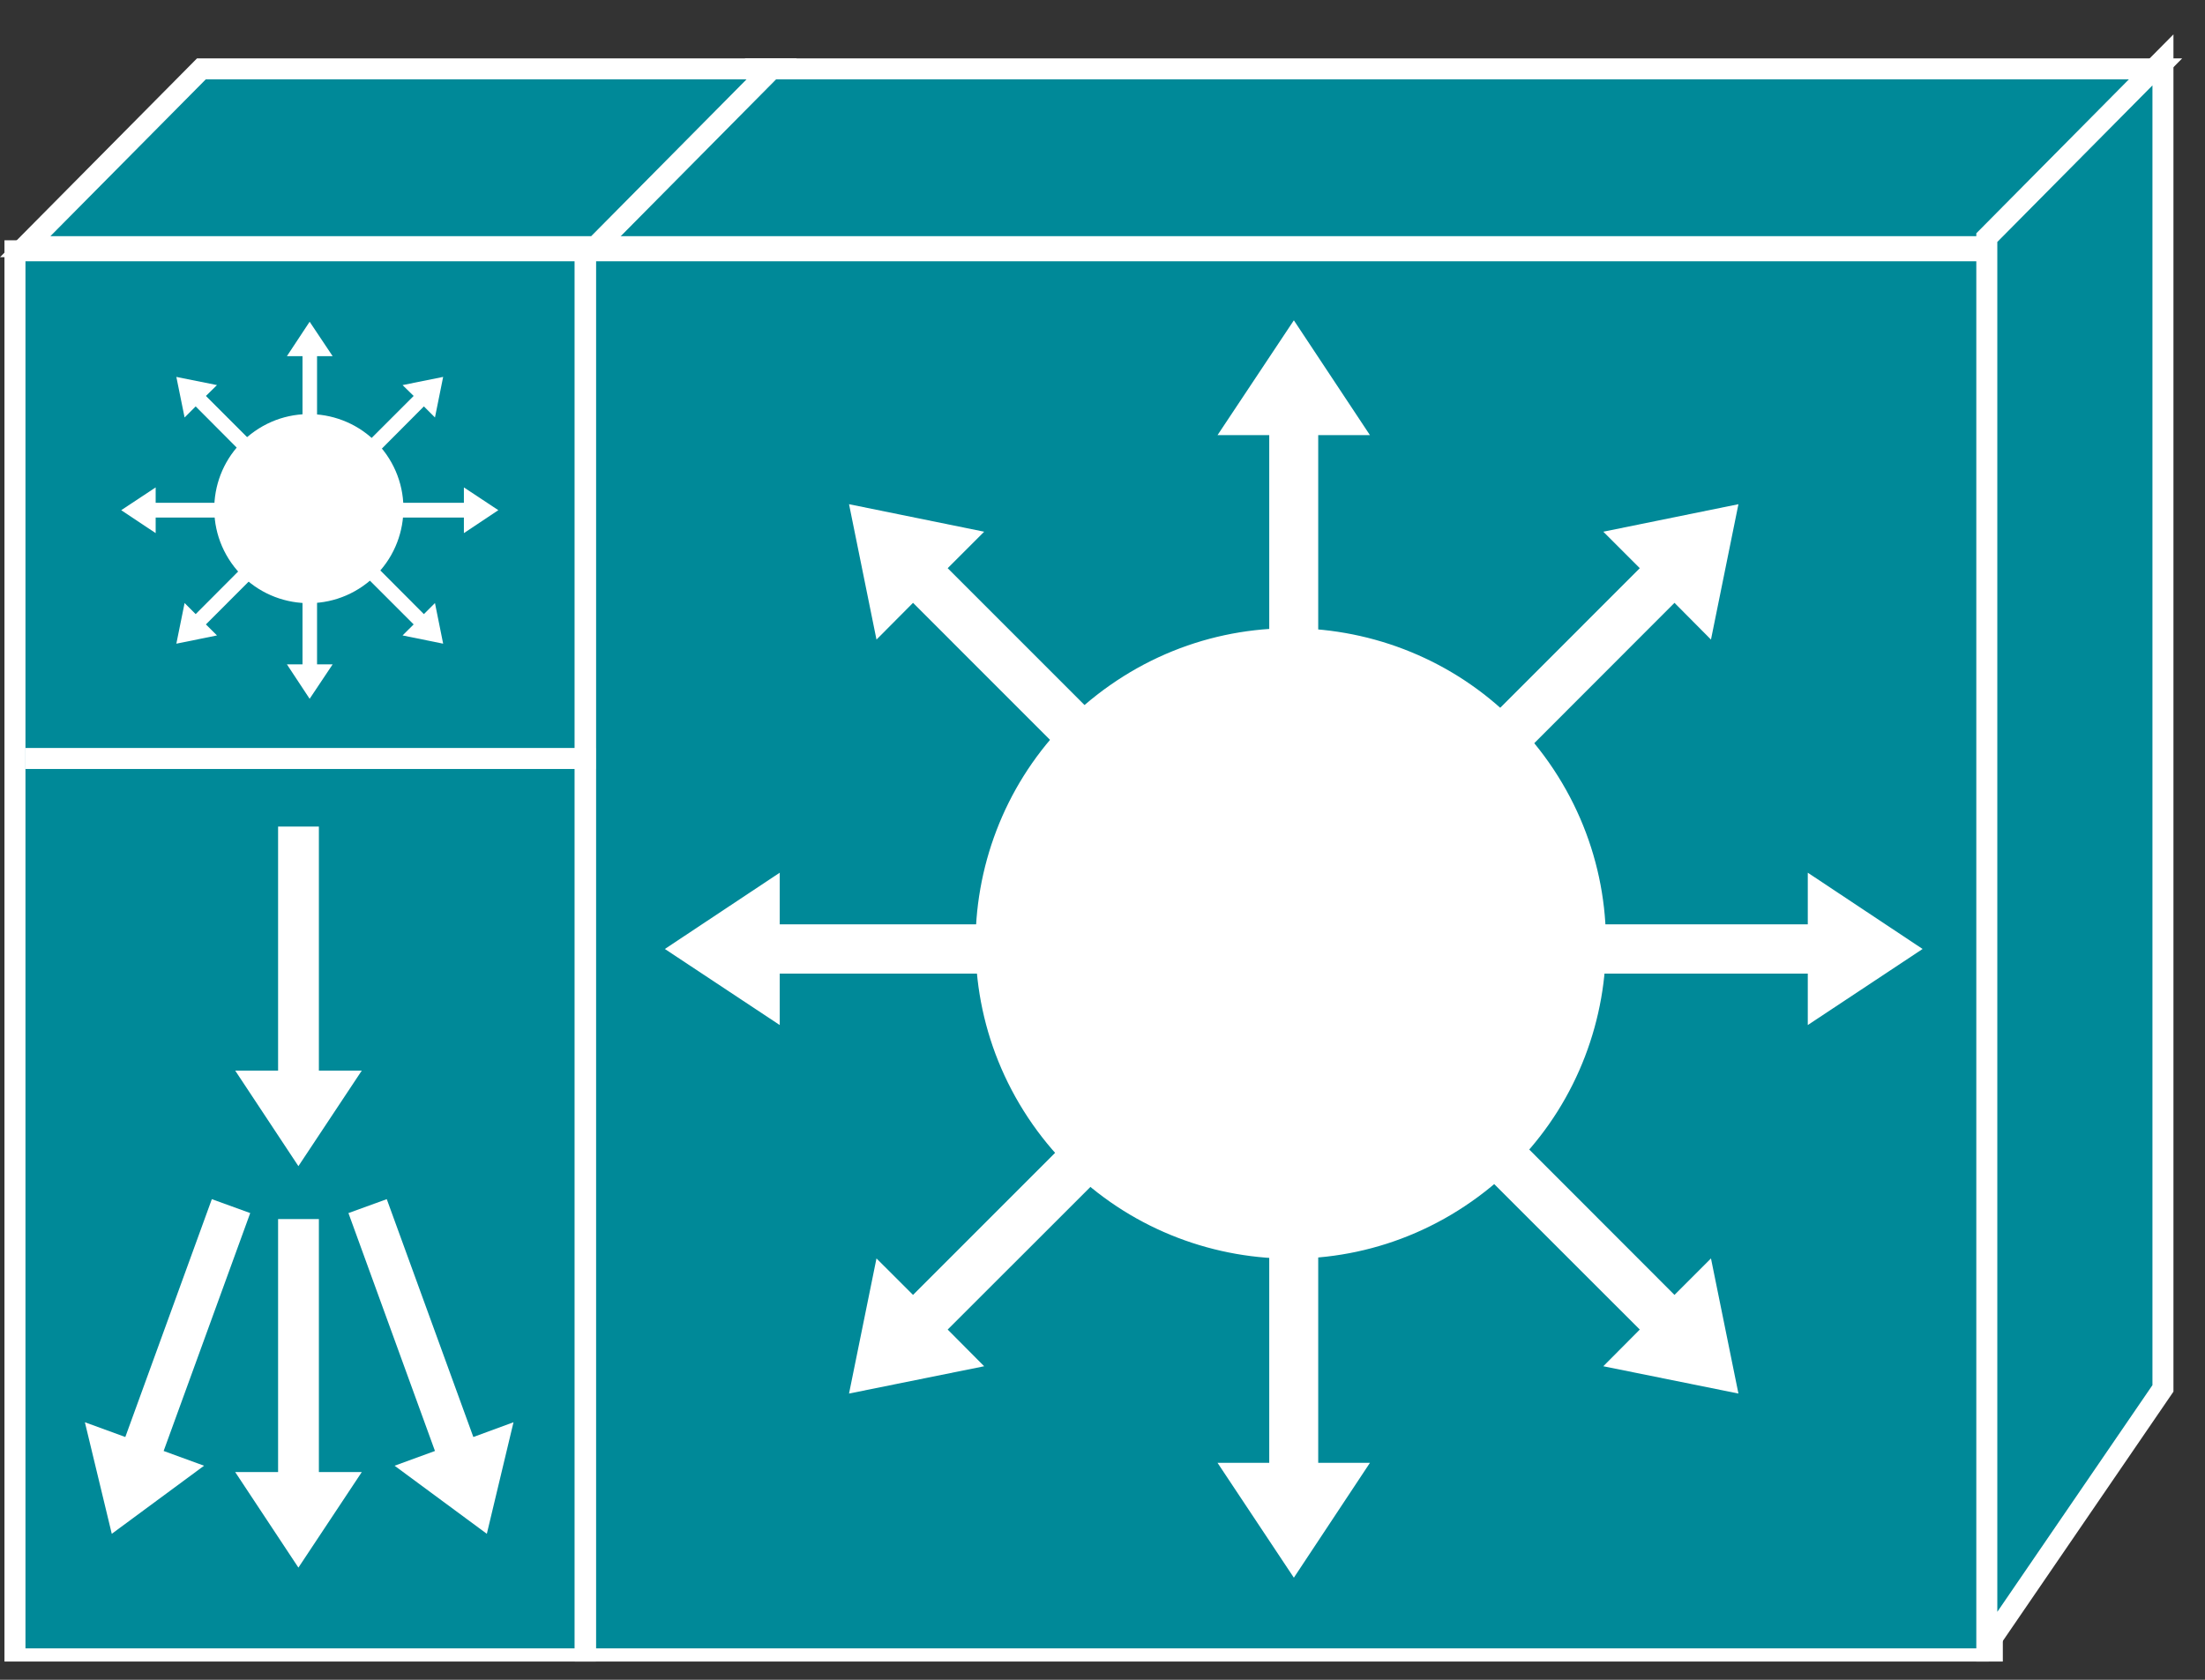 <?xml version="1.0" encoding="UTF-8"?>
<svg xmlns="http://www.w3.org/2000/svg" xmlns:xlink="http://www.w3.org/1999/xlink" width="42pt" height="32pt" viewBox="0 0 42 32" version="1.1">
<rect x="0" y="0" width="42" height="32" fill="#333333" stroke="none"/>
<defs>
<clipPath id="clip1">
  <path d="M 0 0.652 L 41.562 0.652 L 41.562 31.652 L 0 31.652 L 0 0.652 Z M 0 0.652 "/>
</clipPath>
<clipPath id="clip2">
  <path d="M 0 0.652 L 41.562 0.652 L 41.562 31.652 L 0 31.652 L 0 0.652 Z M 0 0.652 "/>
</clipPath>
<clipPath id="clip3">
  <path d="M 0 0.652 L 41.562 0.652 L 41.562 31.652 L 0 31.652 L 0 0.652 Z M 0 0.652 "/>
</clipPath>
<clipPath id="clip4">
  <path d="M 0 0.652 L 41.562 0.652 L 41.562 31.652 L 0 31.652 L 0 0.652 Z M 0 0.652 "/>
</clipPath>
<clipPath id="clip5">
  <path d="M 0 0.652 L 41.562 0.652 L 41.562 31.652 L 0 31.652 L 0 0.652 Z M 0 0.652 "/>
</clipPath>
<clipPath id="clip6">
  <path d="M 0 0.652 L 41.562 0.652 L 41.562 31.652 L 0 31.652 L 0 0.652 Z M 0 0.652 "/>
</clipPath>
<clipPath id="clip7">
  <path d="M 0 0.652 L 41.562 0.652 L 41.562 31.652 L 0 31.652 L 0 0.652 Z M 0 0.652 "/>
</clipPath>
</defs>
<g id="surface0">
<path style=" stroke:none;fill-rule:nonzero;fill:#008998;fill-opacity:1;" d="M 11.148 4.777 L 37.949 4.777 L 37.949 31.602 L 11.148 31.602 L 11.148 4.777 Z M 11.148 4.777 "/>
<g clip-path="url(#clip1)" clip-rule="nonzero">
<path style="fill:none;stroke-width:0.4;stroke-linecap:butt;stroke-linejoin:miter;stroke:#FFFFFF;stroke-opacity:1;stroke-miterlimit:4;" d="M 11.148 27.223 L 37.949 27.223 L 37.949 0.398 L 11.148 0.398 L 11.148 27.223 Z M 11.148 27.223 " transform="matrix(1,0,0,-1,0,32)"/>
</g>
<path style=" stroke:none;fill-rule:nonzero;fill:#008998;fill-opacity:1;" d="M 14.281 1.312 L 41.086 1.312 L 37.73 4.699 L 10.93 4.699 L 14.281 1.312 "/>
<g clip-path="url(#clip2)" clip-rule="nonzero">
<path style="fill:none;stroke-width:0.4;stroke-linecap:butt;stroke-linejoin:miter;stroke:#FFFFFF;stroke-opacity:1;stroke-miterlimit:4;" d="M 14.281 30.688 L 41.086 30.688 L 37.73 27.301 L 10.93 27.301 L 14.281 30.688 Z M 14.281 30.688 " transform="matrix(1,0,0,-1,0,32)"/>
</g>
<path style=" stroke:none;fill-rule:nonzero;fill:#008998;fill-opacity:1;" d="M 41.199 26.449 L 37.844 31.352 L 37.844 4.527 L 41.199 1.141 L 41.199 26.449 "/>
<g clip-path="url(#clip3)" clip-rule="nonzero">
<path style="fill:none;stroke-width:0.4;stroke-linecap:butt;stroke-linejoin:miter;stroke:#FFFFFF;stroke-opacity:1;stroke-miterlimit:4;" d="M 41.199 5.551 L 37.844 0.648 L 37.844 27.473 L 41.199 30.859 L 41.199 5.551 Z M 41.199 5.551 " transform="matrix(1,0,0,-1,0,32)"/>
</g>
<path style=" stroke:none;fill-rule:nonzero;fill:#008998;fill-opacity:1;" d="M 0.285 4.777 L 11.148 4.777 L 11.148 31.602 L 0.285 31.602 L 0.285 4.777 Z M 0.285 4.777 "/>
<g clip-path="url(#clip4)" clip-rule="nonzero">
<path style="fill:none;stroke-width:0.4;stroke-linecap:butt;stroke-linejoin:miter;stroke:#FFFFFF;stroke-opacity:1;stroke-miterlimit:4;" d="M 0.285 27.223 L 11.148 27.223 L 11.148 0.398 L 0.285 0.398 L 0.285 27.223 Z M 0.285 27.223 " transform="matrix(1,0,0,-1,0,32)"/>
</g>
<path style=" stroke:none;fill-rule:nonzero;fill:#008998;fill-opacity:1;" d="M 3.836 1.312 L 14.699 1.312 L 11.344 4.699 L 0.48 4.699 L 3.836 1.312 "/>
<g clip-path="url(#clip5)" clip-rule="nonzero">
<path style="fill:none;stroke-width:0.4;stroke-linecap:butt;stroke-linejoin:miter;stroke:#FFFFFF;stroke-opacity:1;stroke-miterlimit:4;" d="M 3.836 30.688 L 14.699 30.688 L 11.344 27.301 L 0.48 27.301 L 3.836 30.688 Z M 3.836 30.688 " transform="matrix(1,0,0,-1,0,32)"/>
</g>
<path style=" stroke:none;fill-rule:nonzero;fill:#008998;fill-opacity:1;" d="M 11.148 4.777 L 11.148 31.605 "/>
<g clip-path="url(#clip6)" clip-rule="nonzero">
<path style="fill:none;stroke-width:0.4;stroke-linecap:butt;stroke-linejoin:miter;stroke:#FFFFFF;stroke-opacity:1;stroke-miterlimit:4;" d="M 11.148 27.223 L 11.148 0.395 " transform="matrix(1,0,0,-1,0,32)"/>
</g>
<path style=" stroke:none;fill-rule:nonzero;fill:#202020;fill-opacity:1;" d="M 11.344 14.449 L 0.48 14.449 "/>
<g clip-path="url(#clip7)" clip-rule="nonzero">
<path style="fill:none;stroke-width:0.4;stroke-linecap:butt;stroke-linejoin:miter;stroke:#FFFFFF;stroke-opacity:1;stroke-miterlimit:4;" d="M 11.344 17.551 L 0.48 17.551 " transform="matrix(1,0,0,-1,0,32)"/>
</g>
<path style=" stroke:none;fill-rule:nonzero;fill:#FFFFFF;fill-opacity:1;" d="M 20.652 17.609 L 14.852 17.609 L 14.852 16.625 L 12.664 18.078 L 14.852 19.527 L 14.852 18.547 L 20.652 18.547 L 20.652 17.609 "/>
<path style=" stroke:none;fill-rule:nonzero;fill:#FFFFFF;fill-opacity:1;" d="M 21.492 20.566 L 17.391 24.668 L 16.695 23.973 L 16.172 26.547 L 18.746 26.027 L 18.051 25.328 L 22.152 21.23 L 21.492 20.566 "/>
<path style=" stroke:none;fill-rule:nonzero;fill:#FFFFFF;fill-opacity:1;" d="M 24.176 22.066 L 24.176 27.867 L 23.191 27.867 L 24.645 30.055 L 26.094 27.867 L 25.109 27.867 L 25.109 22.066 L 24.176 22.066 "/>
<path style=" stroke:none;fill-rule:nonzero;fill:#FFFFFF;fill-opacity:1;" d="M 27.133 21.23 L 31.234 25.328 L 30.539 26.027 L 33.113 26.547 L 32.59 23.973 L 31.895 24.668 L 27.797 20.566 L 27.133 21.23 "/>
<path style=" stroke:none;fill-rule:nonzero;fill:#FFFFFF;fill-opacity:1;" d="M 28.633 18.547 L 34.434 18.547 L 34.434 19.527 L 36.621 18.078 L 34.434 16.625 L 34.434 17.609 L 28.633 17.609 L 28.633 18.547 "/>
<path style=" stroke:none;fill-rule:nonzero;fill:#FFFFFF;fill-opacity:1;" d="M 27.797 15.586 L 31.895 11.484 L 32.59 12.184 L 33.113 9.605 L 30.539 10.129 L 31.234 10.824 L 27.133 14.926 L 27.797 15.586 "/>
<path style=" stroke:none;fill-rule:nonzero;fill:#FFFFFF;fill-opacity:1;" d="M 25.109 14.086 L 25.109 8.289 L 26.094 8.289 L 24.645 6.102 L 23.191 8.289 L 24.176 8.289 L 24.176 14.086 L 25.109 14.086 "/>
<path style=" stroke:none;fill-rule:nonzero;fill:#FFFFFF;fill-opacity:1;" d="M 22.152 14.926 L 18.051 10.824 L 18.746 10.129 L 16.172 9.605 L 16.695 12.184 L 17.391 11.484 L 21.492 15.586 L 22.152 14.926 "/>
<path style=" stroke:none;fill-rule:nonzero;fill:#FFFFFF;fill-opacity:1;" d="M 29.504 14.527 C 27.602 11.812 23.855 11.152 21.141 13.055 C 18.426 14.957 17.766 18.699 19.668 21.418 C 21.57 24.133 25.312 24.793 28.027 22.891 C 30.746 20.988 31.406 17.246 29.504 14.527 "/>
<path style=" stroke:none;fill-rule:nonzero;fill:#FFFFFF;fill-opacity:1;" d="M 4.703 9.578 L 2.965 9.578 L 2.965 9.285 L 2.309 9.719 L 2.965 10.156 L 2.965 9.859 L 4.703 9.859 L 4.703 9.578 "/>
<path style=" stroke:none;fill-rule:nonzero;fill:#FFFFFF;fill-opacity:1;" d="M 4.953 10.469 L 3.727 11.699 L 3.516 11.488 L 3.359 12.262 L 4.133 12.105 L 3.922 11.895 L 5.152 10.664 L 4.953 10.469 "/>
<path style=" stroke:none;fill-rule:nonzero;fill:#FFFFFF;fill-opacity:1;" d="M 5.762 10.918 L 5.762 12.656 L 5.465 12.656 L 5.898 13.312 L 6.336 12.656 L 6.039 12.656 L 6.039 10.918 L 5.762 10.918 "/>
<path style=" stroke:none;fill-rule:nonzero;fill:#FFFFFF;fill-opacity:1;" d="M 6.648 10.664 L 7.879 11.895 L 7.668 12.105 L 8.441 12.262 L 8.285 11.488 L 8.074 11.699 L 6.848 10.469 L 6.648 10.664 "/>
<path style=" stroke:none;fill-rule:nonzero;fill:#FFFFFF;fill-opacity:1;" d="M 7.098 9.859 L 8.836 9.859 L 8.836 10.156 L 9.492 9.719 L 8.836 9.285 L 8.836 9.578 L 7.098 9.578 L 7.098 9.859 "/>
<path style=" stroke:none;fill-rule:nonzero;fill:#FFFFFF;fill-opacity:1;" d="M 6.848 8.973 L 8.074 7.742 L 8.285 7.953 L 8.441 7.18 L 7.668 7.336 L 7.879 7.543 L 6.648 8.773 L 6.848 8.973 "/>
<path style=" stroke:none;fill-rule:nonzero;fill:#FFFFFF;fill-opacity:1;" d="M 6.039 8.523 L 6.039 6.785 L 6.336 6.785 L 5.898 6.129 L 5.465 6.785 L 5.762 6.785 L 5.762 8.523 L 6.039 8.523 "/>
<path style=" stroke:none;fill-rule:nonzero;fill:#FFFFFF;fill-opacity:1;" d="M 5.152 8.773 L 3.922 7.543 L 4.133 7.336 L 3.359 7.18 L 3.516 7.953 L 3.727 7.742 L 4.953 8.973 L 5.152 8.773 "/>
<path style=" stroke:none;fill-rule:nonzero;fill:#FFFFFF;fill-opacity:1;" d="M 7.359 8.656 C 6.785 7.84 5.664 7.645 4.852 8.215 C 4.035 8.785 3.836 9.906 4.406 10.723 C 4.977 11.539 6.102 11.734 6.914 11.164 C 7.73 10.594 7.93 9.473 7.359 8.656 "/>
<path style=" stroke:none;fill-rule:nonzero;fill:#FFFFFF;fill-opacity:1;" d="M 5.297 23.223 L 5.297 28.043 L 4.48 28.043 L 5.684 29.863 L 6.891 28.043 L 6.074 28.043 L 6.074 23.223 L 5.297 23.223 "/>
<path style=" stroke:none;fill-rule:nonzero;fill:#FFFFFF;fill-opacity:1;" d="M 6.637 23.109 L 8.285 27.641 L 7.516 27.922 L 9.273 29.219 L 9.781 27.094 L 9.016 27.375 L 7.367 22.844 L 6.637 23.109 "/>
<path style=" stroke:none;fill-rule:nonzero;fill:#FFFFFF;fill-opacity:1;" d="M 4.766 23.109 L 3.117 27.641 L 3.887 27.922 L 2.129 29.219 L 1.617 27.094 L 2.387 27.375 L 4.035 22.844 L 4.766 23.109 "/>
<path style=" stroke:none;fill-rule:nonzero;fill:#FFFFFF;fill-opacity:1;" d="M 5.297 15.746 L 5.297 20.395 L 4.48 20.395 L 5.684 22.215 L 6.891 20.395 L 6.074 20.395 L 6.074 15.746 L 5.297 15.746 "/>
</g>
</svg>
